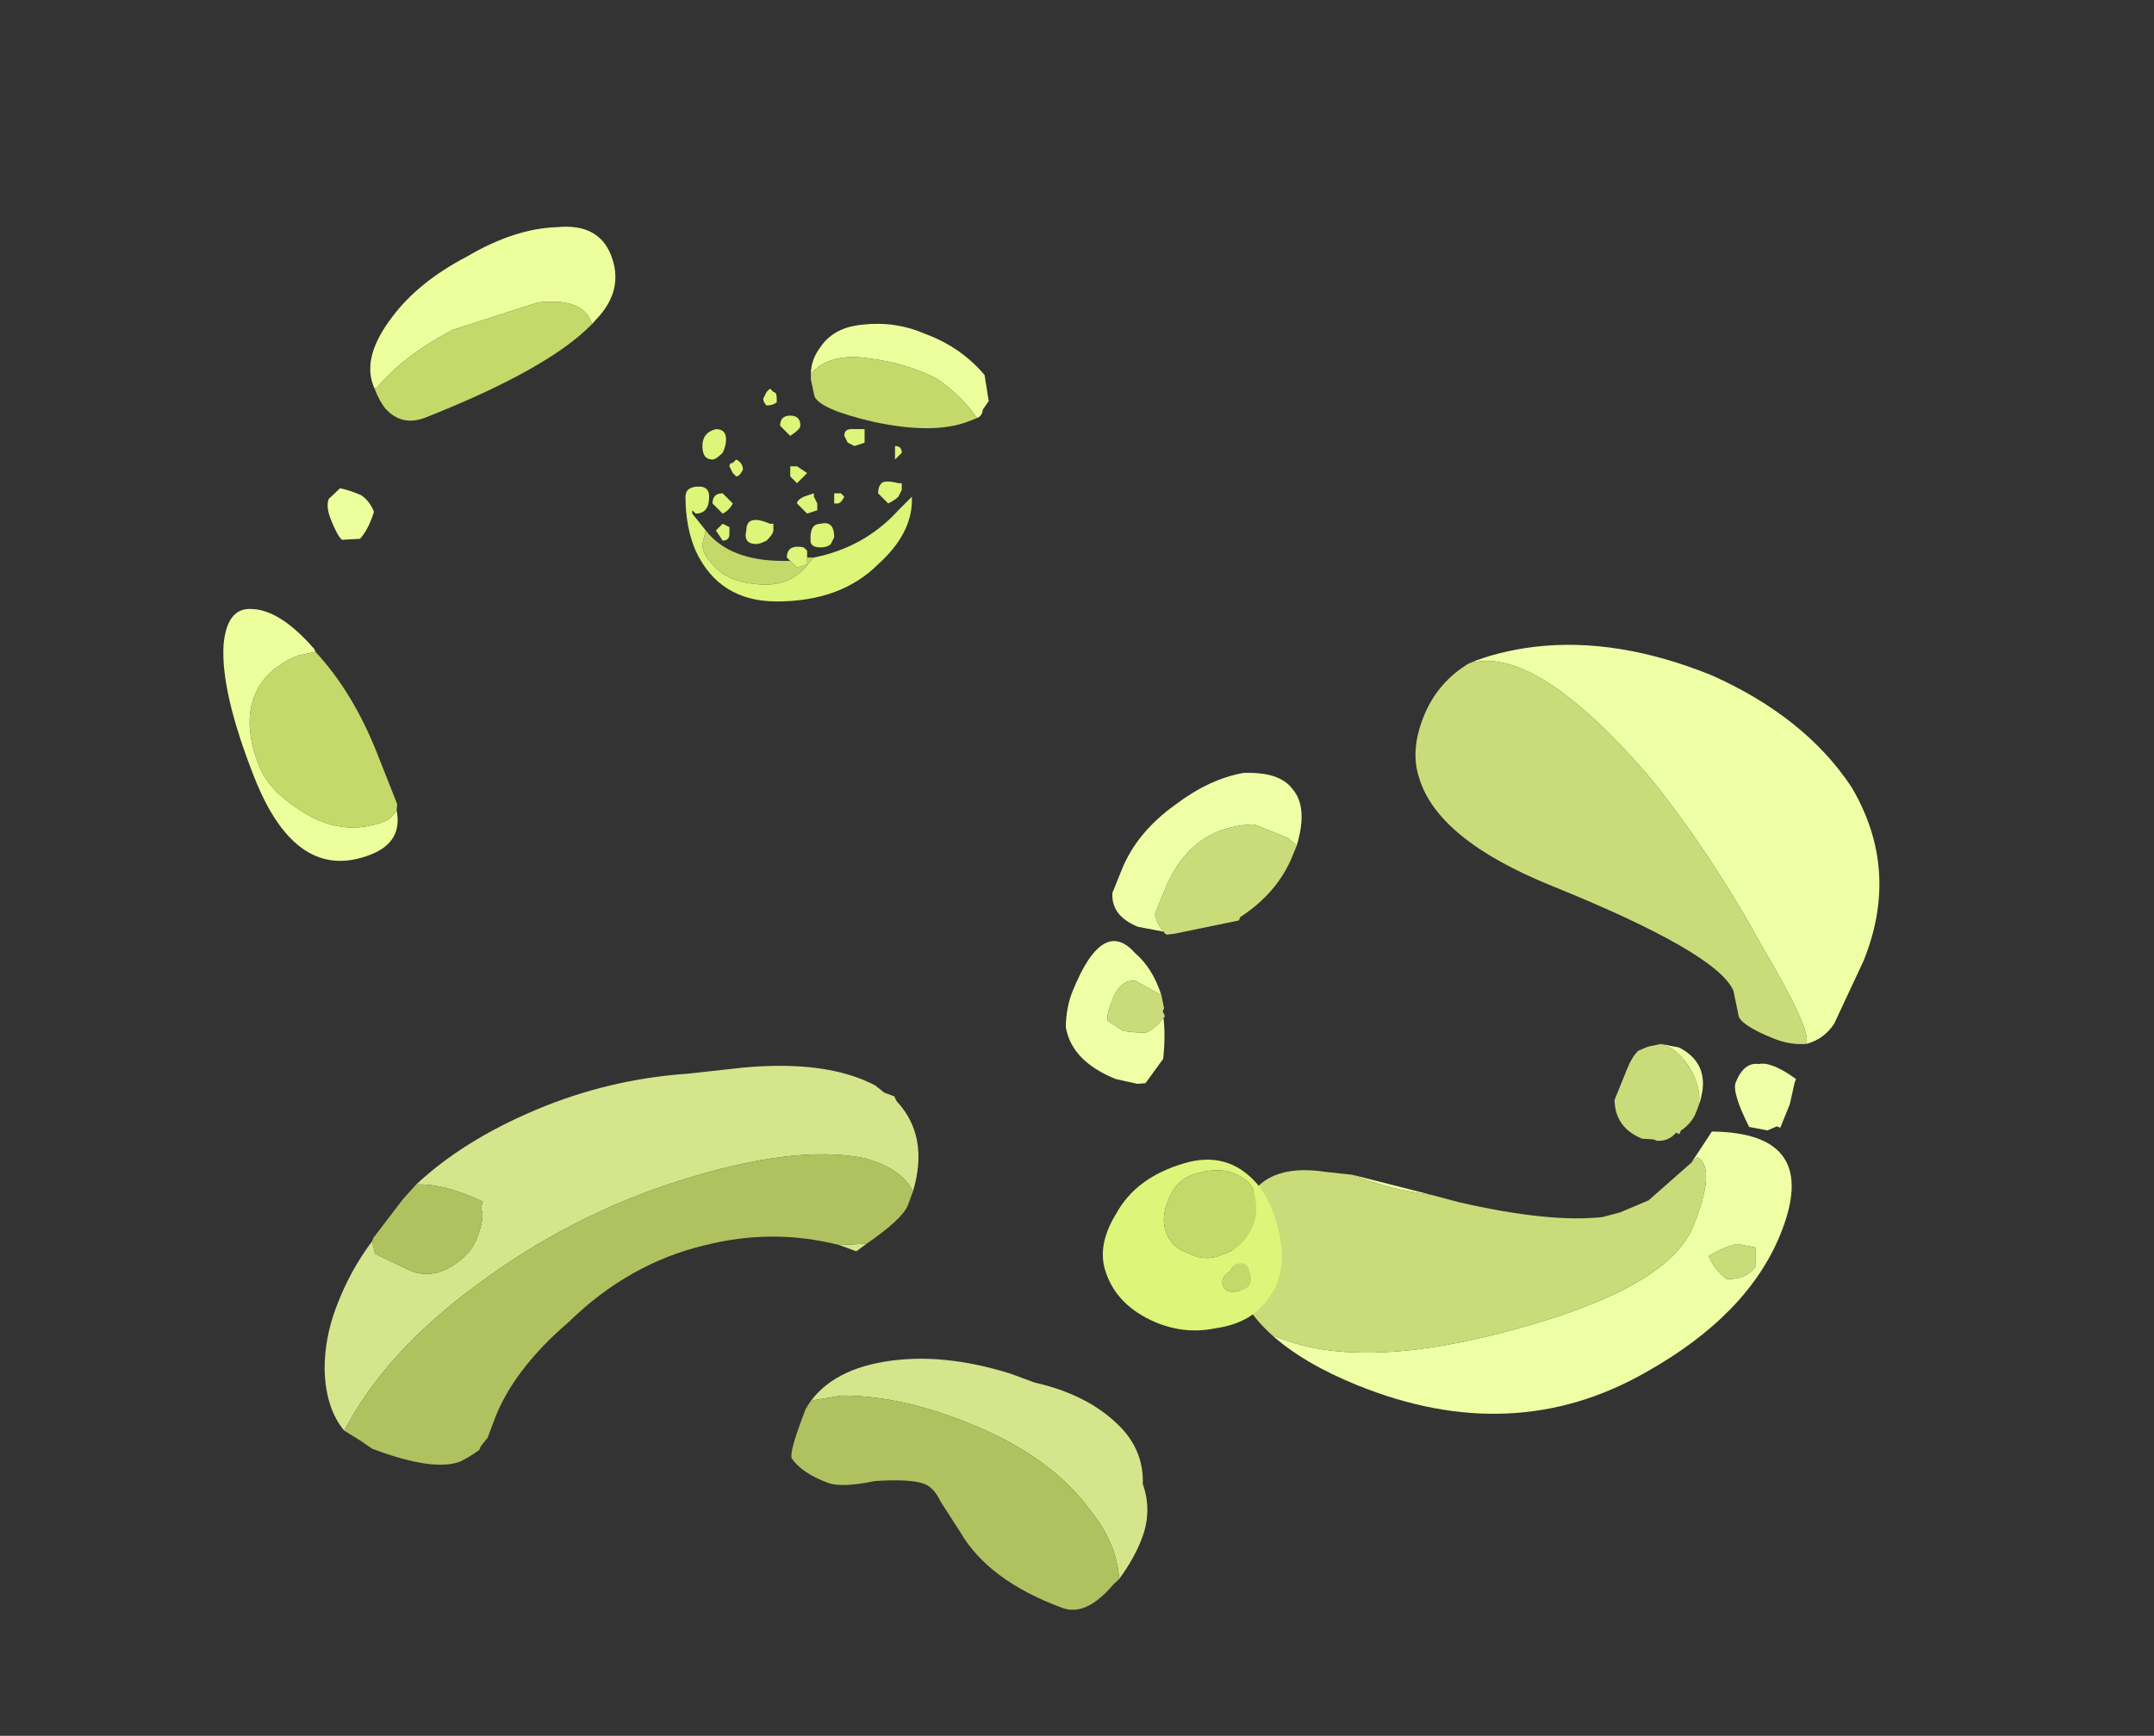 <?xml version="1.0" encoding="UTF-8" standalone="no"?>
<svg xmlns:ffdec="https://www.free-decompiler.com/flash" xmlns:xlink="http://www.w3.org/1999/xlink" ffdec:objectType="frame" height="179.8px" width="223.1px" xmlns="http://www.w3.org/2000/svg">
  <rect width="100%" height="100%" fill="#333333" stroke="none"/>
  <g transform="matrix(1.0, 0.0, 0.0, 1.0, 105.7, 97.5)">
    <use ffdec:characterId="1630" height="7.15" transform="matrix(7.0, 2.589, -2.589, 7.0, -56.688, -0.466)" width="11.6" xlink:href="#shape0"/>
    <use ffdec:characterId="1637" height="9.15" transform="matrix(5.513, -2.179, 2.179, 5.513, -94.934, -56.384)" width="14.45" xlink:href="#shape1"/>
    <use ffdec:characterId="1638" height="10.85" transform="matrix(7.0, 2.833, -2.833, 7.0, 26.09, -45.966)" width="10.25" xlink:href="#shape2"/>
    <use ffdec:characterId="1639" height="3.15" transform="matrix(7.0, 0.0, 0.0, 7.0, -34.7, -57.25)" width="3.35" xlink:href="#shape3"/>
    <use ffdec:characterId="1632" height="3.2" transform="matrix(-5.278, 1.543, -1.543, -5.278, 29.047, 37.791)" width="3.35" xlink:href="#shape4"/>
  </g>
  <defs>
    <g id="shape0" transform="matrix(1.0, 0.0, 0.0, 1.0, 5.8, 7.15)">
      <path d="M-5.35 -3.65 Q-4.95 -4.45 -4.15 -5.2 -3.35 -5.95 -2.35 -6.4 L-1.65 -6.75 Q-0.6 -7.25 0.15 -7.15 L0.3 -7.1 0.45 -7.1 0.5 -7.05 Q1.1 -6.75 1.15 -5.95 0.9 -6.2 0.35 -6.15 -0.6 -6.0 -1.9 -5.0 -3.2 -4.0 -4.1 -2.6 -4.95 -1.3 -5.1 -0.1 -5.45 -0.3 -5.65 -0.8 -5.8 -1.2 -5.8 -1.65 -5.8 -2.2 -5.65 -2.7 L-5.55 -2.55 -5.0 -2.5 Q-4.7 -2.5 -4.5 -2.75 -4.3 -3.0 -4.3 -3.25 -4.3 -3.5 -4.35 -3.6 -4.4 -3.65 -4.4 -3.75 -5.0 -3.8 -5.35 -3.65 M0.8 -5.05 L0.7 -4.9 0.45 -4.9 0.8 -5.05 M5.7 -1.9 Q5.5 -2.35 5.0 -2.65 4.25 -3.15 3.1 -3.2 2.0 -3.25 1.2 -2.95 L0.85 -2.75 0.8 -2.6 Q0.9 -3.2 1.6 -3.6 2.3 -4.0 3.3 -4.05 L3.65 -4.05 Q4.4 -4.15 4.95 -3.9 5.4 -3.7 5.55 -3.25 5.8 -2.95 5.8 -2.55 5.8 -2.25 5.7 -1.9" fill="#d4e58c" fill-rule="evenodd" stroke="none"/>
      <path d="M1.15 -5.95 L1.15 -5.75 Q1.15 -5.55 0.8 -5.05 L0.45 -4.9 Q-0.5 -4.8 -1.3 -4.25 -2.2 -3.65 -2.7 -2.6 -3.2 -1.7 -3.2 -0.95 L-3.2 -0.7 -3.25 -0.55 -3.25 -0.5 Q-3.35 -0.35 -3.45 -0.25 -3.75 0.0 -4.6 0.0 L-4.65 0.0 -4.85 -0.05 -5.1 -0.1 Q-4.95 -1.3 -4.1 -2.6 -3.2 -4.0 -1.9 -5.0 -0.6 -6.0 0.35 -6.15 0.9 -6.2 1.15 -5.95 M-5.65 -2.7 L-5.65 -2.75 -5.45 -3.4 -5.35 -3.65 Q-5.0 -3.8 -4.4 -3.75 -4.4 -3.65 -4.35 -3.6 -4.3 -3.5 -4.3 -3.25 -4.3 -3.0 -4.5 -2.75 -4.7 -2.5 -5.0 -2.5 L-5.55 -2.55 -5.65 -2.7 M0.8 -2.6 L0.85 -2.75 1.2 -2.95 Q2.0 -3.25 3.1 -3.2 4.25 -3.15 5.0 -2.65 5.5 -2.35 5.7 -1.9 L5.65 -1.8 Q5.45 -1.25 5.1 -1.25 4.0 -1.25 3.4 -1.75 L3.0 -2.05 Q2.85 -2.2 2.7 -2.2 2.5 -2.2 2.05 -2.0 1.65 -1.75 1.45 -1.75 1.05 -1.75 0.85 -1.9 0.8 -2.0 0.8 -2.4 L0.8 -2.6" fill="#b0c25f" fill-rule="evenodd" stroke="none"/>
    </g>
    <g id="shape1" transform="matrix(1.0, 0.0, 0.0, 1.0, 8.15, 8.95)">
      <path d="M3.45 -4.7 Q3.55 -5.0 3.8 -5.15 4.15 -5.4 4.65 -5.25 5.2 -5.1 5.6 -4.7 6.1 -4.25 6.3 -3.65 L6.2 -3.2 6.05 -3.1 Q6.0 -3.0 5.9 -3.0 5.8 -3.45 5.5 -3.9 5.1 -4.35 4.55 -4.65 4.05 -4.95 3.65 -4.85 L3.5 -4.8 3.45 -4.7 M0.25 -7.0 L0.25 -7.05 Q0.25 -7.5 -0.5 -7.7 L-2.05 -7.8 Q-3.0 -7.7 -3.65 -7.35 L-3.7 -7.35 -3.7 -7.4 Q-3.7 -7.95 -2.95 -8.4 -2.3 -8.8 -1.35 -8.9 -0.4 -9.05 0.3 -8.8 1.0 -8.6 1.0 -8.0 1.0 -7.35 0.35 -7.05 L0.25 -7.0 M-6.35 -3.45 L-6.65 -3.5 Q-7.25 -3.5 -7.6 -3.15 -8.0 -2.75 -8.0 -1.95 -8.0 -1.5 -7.6 -0.95 -7.1 -0.25 -6.3 -0.25 -6.2 -0.25 -6.05 -0.35 L-6.0 -0.45 -6.05 -0.35 Q-6.15 0.2 -6.75 0.2 -8.15 0.2 -8.15 -1.8 -8.15 -3.4 -7.8 -4.15 -7.5 -4.75 -7.1 -4.55 -6.65 -4.35 -6.35 -3.5 L-6.35 -3.45 M-5.25 -5.5 Q-5.25 -5.75 -5.15 -5.85 L-4.9 -5.95 Q-4.75 -5.85 -4.6 -5.7 -4.5 -5.55 -4.5 -5.35 -4.7 -5.1 -4.9 -5.0 L-5.2 -5.1 Q-5.25 -5.2 -5.25 -5.5" fill="#edff9c" fill-rule="evenodd" stroke="none"/>
      <path d="M5.9 -3.0 L5.75 -3.0 Q5.1 -3.0 4.2 -3.6 3.4 -4.15 3.4 -4.4 L3.45 -4.7 3.5 -4.8 3.65 -4.85 Q4.05 -4.95 4.55 -4.65 5.1 -4.35 5.5 -3.9 5.8 -3.45 5.9 -3.0 M-3.7 -7.35 L-3.65 -7.35 Q-3.0 -7.7 -2.05 -7.8 L-0.5 -7.7 Q0.25 -7.5 0.25 -7.05 L0.25 -7.0 Q-0.75 -6.55 -3.05 -6.55 -3.5 -6.55 -3.65 -6.95 -3.7 -7.1 -3.7 -7.35 M-6.0 -0.45 L-6.05 -0.35 Q-6.2 -0.25 -6.3 -0.25 -7.1 -0.25 -7.6 -0.95 -8.0 -1.5 -8.0 -1.95 -8.0 -2.75 -7.6 -3.15 -7.25 -3.5 -6.65 -3.5 L-6.35 -3.45 Q-6.0 -2.55 -6.0 -1.4 L-6.0 -0.45" fill="#c4d96a" fill-rule="evenodd" stroke="none"/>
    </g>
    <g id="shape2" transform="matrix(1.0, 0.0, 0.0, 1.0, 2.3, 8.75)">
      <path d="M1.05 -7.65 Q1.35 -7.95 1.8 -8.2 2.8 -8.75 4.2 -8.75 5.6 -8.7 6.55 -8.05 7.6 -7.25 7.6 -5.9 L7.55 -4.95 Q7.5 -4.7 7.3 -4.55 7.3 -4.75 6.25 -5.55 5.15 -6.45 4.0 -7.1 1.8 -8.25 1.05 -7.65 M2.2 -0.55 L3.3 -0.7 Q2.75 -0.55 2.2 -0.55 M6.45 -2.45 L6.55 -2.95 Q7.95 -3.5 7.95 -2.0 7.95 -0.8 6.95 0.45 5.65 2.1 3.35 2.1 2.55 2.1 2.0 1.9 L2.1 1.9 Q3.35 1.9 5.1 0.55 6.8 -0.75 6.8 -1.65 6.8 -2.5 6.5 -2.55 L6.45 -2.45 M6.25 -3.15 Q6.25 -3.35 6.05 -3.55 5.85 -3.75 5.6 -3.8 L5.45 -3.8 5.7 -3.85 Q6.25 -3.8 6.25 -3.15 M7.35 -4.05 L7.35 -4.0 7.4 -3.7 7.4 -3.35 7.35 -3.35 7.25 -3.25 7.0 -3.2 Q6.6 -3.55 6.6 -3.7 6.6 -4.0 6.8 -4.05 6.95 -4.15 7.35 -4.05 M7.8 -1.45 L7.7 -1.7 7.45 -1.65 Q7.3 -1.55 7.15 -1.35 7.3 -1.2 7.5 -1.15 7.75 -1.25 7.8 -1.45 M-0.2 -4.45 L-0.35 -4.5 -0.85 -4.5 Q-1.65 -4.15 -1.65 -3.2 L-1.65 -2.85 Q-1.55 -2.7 -1.4 -2.65 L-1.3 -2.7 -1.8 -2.6 Q-2.2 -2.6 -2.3 -2.9 L-2.3 -3.25 Q-2.3 -3.8 -1.95 -4.35 -1.65 -4.85 -1.25 -5.1 -0.8 -5.3 -0.55 -5.15 -0.25 -5.0 -0.2 -4.45 M-1.15 -1.85 L-1.55 -1.9 Q-1.75 -1.85 -1.75 -1.55 -1.75 -1.3 -1.7 -1.25 L-1.45 -1.2 Q-1.25 -1.25 -1.15 -1.3 -1.05 -1.4 -1.0 -1.6 L-1.05 -1.65 Q-0.9 -1.4 -0.8 -1.05 L-0.9 -0.65 -1.0 -0.6 -1.3 -0.55 Q-1.95 -0.55 -2.2 -0.95 -2.3 -1.2 -2.3 -1.45 -2.3 -2.55 -1.7 -2.25 -1.4 -2.15 -1.15 -1.85" fill="#eeffa6" fill-rule="evenodd" stroke="none"/>
      <path d="M7.3 -4.55 Q7.1 -4.45 6.85 -4.45 6.4 -4.45 6.3 -4.55 L6.1 -4.85 Q5.7 -5.25 3.25 -5.25 1.55 -5.25 1.0 -5.95 0.75 -6.25 0.75 -6.75 0.75 -7.25 1.05 -7.65 1.8 -8.25 4.0 -7.1 5.15 -6.45 6.25 -5.55 7.3 -4.75 7.3 -4.55 M3.3 -0.7 L3.7 -0.75 Q4.95 -0.95 5.6 -1.3 L5.8 -1.45 6.1 -1.75 6.45 -2.45 6.5 -2.55 Q6.8 -2.5 6.8 -1.65 6.8 -0.75 5.1 0.55 3.35 1.9 2.1 1.9 L2.0 1.9 Q1.45 1.7 1.2 1.3 1.0 1.0 1.0 0.4 1.0 -0.25 1.85 -0.45 L2.2 -0.55 Q2.75 -0.55 3.3 -0.7 M5.45 -3.8 L5.6 -3.8 Q5.85 -3.75 6.05 -3.55 6.25 -3.35 6.25 -3.15 L6.25 -3.1 Q6.25 -2.95 6.15 -2.8 L6.15 -2.75 6.1 -2.75 Q6.05 -2.6 5.9 -2.55 L5.85 -2.55 5.7 -2.5 Q5.3 -2.5 5.15 -2.85 L5.15 -3.3 Q5.15 -3.5 5.2 -3.6 L5.3 -3.7 5.45 -3.8 M7.8 -1.45 Q7.75 -1.25 7.5 -1.15 7.3 -1.2 7.15 -1.35 7.3 -1.55 7.45 -1.65 L7.7 -1.7 7.8 -1.45 M-0.2 -4.45 L-0.2 -4.3 Q-0.2 -3.75 -0.55 -3.25 L-0.55 -3.2 -1.3 -2.7 -1.4 -2.65 Q-1.55 -2.7 -1.65 -2.85 L-1.65 -3.2 Q-1.65 -4.15 -0.85 -4.5 L-0.35 -4.5 -0.2 -4.45 M-1.05 -1.65 L-1.0 -1.6 Q-1.05 -1.4 -1.15 -1.3 -1.25 -1.25 -1.45 -1.2 L-1.7 -1.25 Q-1.75 -1.3 -1.75 -1.55 -1.75 -1.85 -1.55 -1.9 L-1.15 -1.85 -1.05 -1.7 -1.05 -1.65" fill="#cadc79" fill-rule="evenodd" stroke="none"/>
    </g>
    <g id="shape3" transform="matrix(1.0, 0.0, 0.0, 1.0, 1.65, 2.6)">
      <path d="M1.5 -1.6 L1.45 -1.55 1.45 -1.75 Q1.55 -1.75 1.55 -1.65 L1.5 -1.6 M1.0 -2.0 L1.0 -1.8 0.85 -1.75 0.75 -1.8 0.7 -1.9 Q0.7 -2.0 0.8 -2.0 L1.0 -2.0 M0.6 -0.9 L0.55 -0.9 0.55 -1.05 0.65 -1.05 0.7 -1.0 Q0.65 -0.9 0.6 -0.9 M0.0 -1.2 L-0.1 -1.3 -0.1 -1.45 0.0 -1.45 0.15 -1.35 0.0 -1.2 M0.25 -1.05 L0.25 -1.0 0.3 -0.9 0.3 -0.8 0.15 -0.75 0.0 -0.9 Q0.0 -0.95 0.1 -1.0 L0.25 -1.05 M0.55 -0.4 L0.5 -0.3 Q0.45 -0.25 0.35 -0.25 0.2 -0.25 0.2 -0.35 L0.2 -0.4 Q0.2 -0.6 0.35 -0.6 0.55 -0.65 0.55 -0.4 M-0.1 -0.05 L-0.15 -0.1 Q-0.15 -0.3 0.1 -0.25 L0.15 -0.2 0.15 -0.1 0.15 0.0 0.0 0.05 -0.1 -0.05 M0.25 -0.1 Q1.0 -0.25 1.5 -0.8 L1.7 -1.0 1.7 -0.95 Q1.7 -0.45 1.2 0.0 0.65 0.55 -0.3 0.55 -1.15 0.55 -1.5 -0.2 -1.65 -0.55 -1.65 -1.0 L-1.65 -1.0 Q-1.65 -1.15 -1.45 -1.15 -1.3 -1.15 -1.3 -1.0 -1.3 -0.75 -1.5 -0.75 L-1.55 -0.8 -1.55 -0.75 -1.35 -0.5 -1.4 -0.3 Q-1.4 -0.15 -1.25 0.0 -1.0 0.3 -0.45 0.3 -0.05 0.3 0.2 -0.05 L0.25 -0.1 M1.55 -1.2 L1.55 -1.1 1.5 -1.0 Q1.45 -0.95 1.35 -0.9 L1.2 -1.05 Q1.2 -1.15 1.25 -1.2 1.3 -1.25 1.5 -1.2 L1.55 -1.2 M-0.45 -2.55 L-0.4 -2.6 -0.35 -2.55 Q-0.3 -2.55 -0.3 -2.45 L-0.3 -2.4 Q-0.35 -2.35 -0.45 -2.35 -0.5 -2.4 -0.5 -2.45 L-0.45 -2.55 M-1.1 -1.65 Q-1.2 -1.55 -1.25 -1.55 -1.4 -1.55 -1.4 -1.75 -1.4 -1.95 -1.2 -2.0 -1.05 -2.0 -1.05 -1.85 -1.05 -1.75 -1.1 -1.65 M-0.9 -1.55 Q-0.8 -1.5 -0.8 -1.4 -0.85 -1.3 -0.9 -1.3 L-0.95 -1.35 -1.0 -1.45 Q-1.0 -1.5 -0.95 -1.5 L-0.9 -1.55 M-0.25 -2.05 Q-0.25 -2.2 -0.1 -2.2 0.05 -2.2 0.05 -2.05 0.05 -2.0 -0.1 -1.9 L-0.25 -2.05 M-0.95 -0.9 Q-1.0 -0.8 -1.1 -0.75 L-1.25 -0.9 Q-1.25 -1.05 -1.1 -1.05 -1.0 -0.95 -0.95 -0.9 M-1.0 -0.55 L-1.0 -0.45 Q-1.0 -0.35 -1.1 -0.35 L-1.2 -0.5 -1.1 -0.6 -1.0 -0.55 M-0.35 -0.6 Q-0.35 -0.55 -0.35 -0.5 -0.35 -0.45 -0.45 -0.35 -0.55 -0.3 -0.6 -0.3 -0.8 -0.3 -0.75 -0.5 -0.75 -0.75 -0.4 -0.6 L-0.35 -0.6" fill="#ddf578" fill-rule="evenodd" stroke="none"/>
      <path d="M0.15 -0.1 L0.25 -0.1 0.2 -0.05 Q-0.05 0.3 -0.45 0.3 -1.0 0.3 -1.25 0.0 -1.4 -0.15 -1.4 -0.3 L-1.35 -0.5 Q-1.0 -0.05 -0.2 -0.05 L-0.1 -0.05 0.0 0.05 0.15 0.0 0.15 -0.1" fill="#c4d96a" fill-rule="evenodd" stroke="none"/>
    </g>
    <g id="shape4" transform="matrix(1.0, 0.0, 0.0, 1.0, 1.65, 2.65)">
      <path d="M1.15 -2.1 Q1.7 -1.6 1.7 -0.95 1.7 -0.45 1.2 0.0 0.65 0.55 -0.3 0.55 -1.15 0.55 -1.5 -0.2 -1.65 -0.55 -1.65 -1.0 -1.65 -1.9 -1.15 -2.3 -0.7 -2.7 0.0 -2.6 0.65 -2.55 1.15 -2.1 M-0.55 -1.65 Q-0.35 -1.7 -0.35 -1.85 -0.35 -2.05 -0.65 -2.05 -0.9 -2.05 -0.9 -1.8 L-0.9 -1.7 Q-0.9 -1.55 -0.7 -1.55 -0.65 -1.55 -0.55 -1.65 M0.2 -0.05 Q0.4 -0.3 0.4 -0.55 0.4 -0.9 0.1 -1.1 -0.15 -1.35 -0.5 -1.3 -0.85 -1.3 -1.1 -1.05 -1.4 -0.8 -1.4 -0.3 -1.4 -0.15 -1.25 0.0 -1.0 0.3 -0.45 0.3 -0.05 0.3 0.2 -0.05" fill="#ddf578" fill-rule="evenodd" stroke="none"/>
      <path d="M0.2 -0.05 Q-0.05 0.3 -0.45 0.3 -1.0 0.3 -1.25 0.0 -1.4 -0.15 -1.4 -0.3 -1.4 -0.8 -1.1 -1.05 -0.85 -1.3 -0.5 -1.3 -0.15 -1.35 0.1 -1.1 0.4 -0.9 0.4 -0.55 0.4 -0.3 0.2 -0.05 M-0.55 -1.65 Q-0.65 -1.55 -0.7 -1.55 -0.9 -1.55 -0.9 -1.7 L-0.9 -1.8 Q-0.9 -2.05 -0.65 -2.05 -0.35 -2.05 -0.35 -1.85 -0.35 -1.7 -0.55 -1.65" fill="#c4d96a" fill-rule="evenodd" stroke="none"/>
    </g>
  </defs>
</svg>
